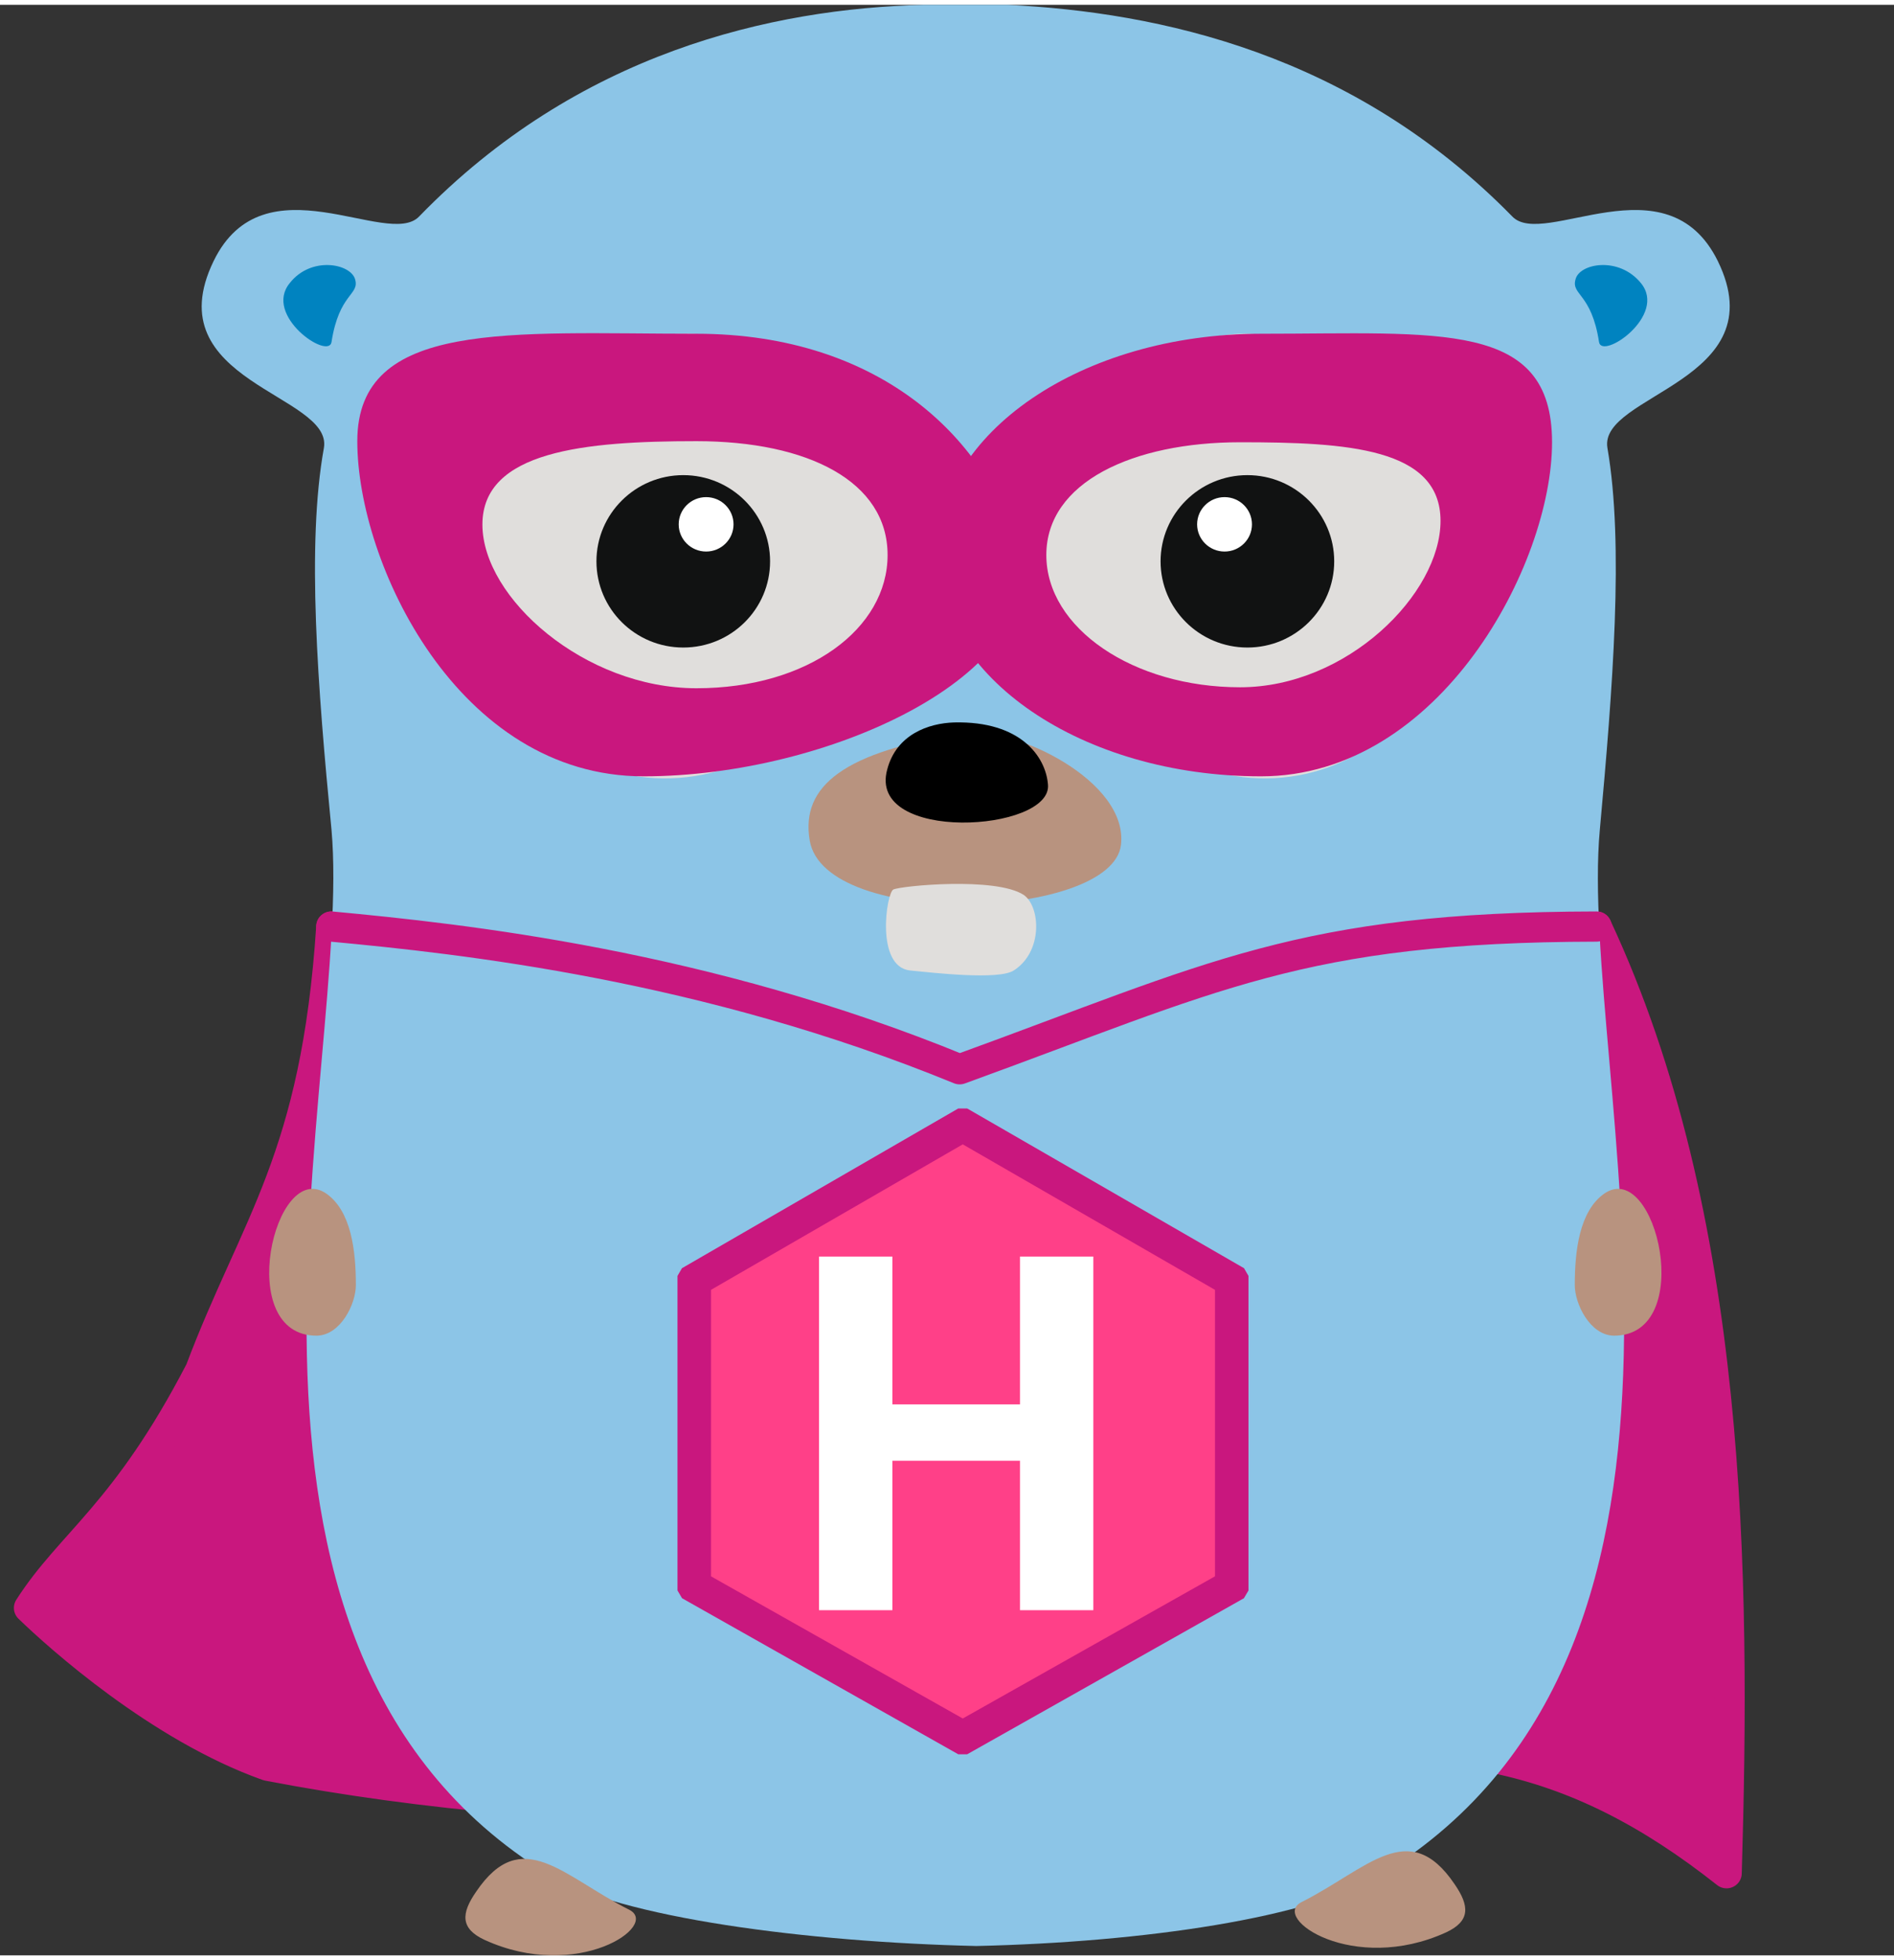 <?xml version="1.0" encoding="UTF-8"?>
<svg xmlns="http://www.w3.org/2000/svg" xmlns:xlink="http://www.w3.org/1999/xlink" width="145px" height="150px" viewBox="0 0 68 70" version="1.1">
<rect x="0" y="0" width="68" height="70" fill="#333333" stroke="none"/>
<g id="surface1">
<path style="fill-rule:evenodd;fill:rgb(78.824%,9.02%,49.412%);fill-opacity:1;stroke-width:4;stroke-linecap:round;stroke-linejoin:round;stroke:rgb(78.824%,9.02%,49.412%);stroke-opacity:1;stroke-miterlimit:1.5;" d="M 167.381 132.774 C 165.394 163.476 157.391 172.184 150.145 191.558 C 140.355 210.572 133.109 214.358 127.621 223.009 C 131.508 226.809 144.785 238.813 159.006 243.908 C 199.923 251.854 250.258 251.494 284.101 243.908 C 312.299 238.453 330.563 241.98 350.858 258.144 C 352.03 218.518 351.601 171.277 333.751 132.774 " transform="matrix(0.273,0,0,0.271,-33.796,-2.904)"/>
<path style=" stroke:none;fill-rule:nonzero;fill:rgb(54.902%,77.255%,90.588%);fill-opacity:1;" d="M 61.676 9.199 C 59.844 5.48 55.418 8.766 54.297 7.598 C 48.555 1.738 41.613 0.27 36.176 0 L 33.168 0 C 27.703 0.137 20.758 1.711 15.047 7.598 C 13.926 8.766 9.473 5.48 7.668 9.199 C 5.562 13.543 11.957 13.977 11.629 15.902 C 11 19.375 11.41 24.531 11.902 29.609 C 12.668 38.211 6.191 58.809 19.668 67.086 C 22.207 68.66 29.07 69.527 35.027 69.664 L 35.082 69.664 C 41.039 69.527 47.082 68.66 49.621 67.086 C 63.125 58.809 56.648 38.211 57.438 29.609 C 57.902 24.531 58.312 19.375 57.711 15.902 C 57.387 13.977 63.781 13.516 61.676 9.199 Z M 61.676 9.199 "/>
<path style=" stroke:none;fill-rule:nonzero;fill:rgb(87.843%,87.059%,86.275%);fill-opacity:1;" d="M 44.156 11.832 C 35.027 12.891 36.258 22.336 39.781 25.402 C 46.344 31.102 53.176 25.402 52.41 19.648 C 51.727 14.113 47 11.508 44.156 11.832 Z M 44.156 11.832 "/>
<path style=" stroke:none;fill-rule:evenodd;fill:rgb(6.667%,7.059%,7.059%);fill-opacity:1;" d="M 44.785 16.879 C 46.504 16.879 47.902 18.266 47.902 19.973 C 47.902 21.68 46.504 23.066 44.785 23.066 C 43.066 23.066 41.668 21.68 41.668 19.973 C 41.668 18.266 43.066 16.879 44.785 16.879 Z M 24.52 16.84 C 26.238 16.84 27.637 18.223 27.637 19.934 C 27.637 21.641 26.238 23.027 24.52 23.027 C 22.801 23.027 21.402 21.641 21.402 19.934 C 21.402 18.223 22.801 16.84 24.52 16.84 Z M 24.52 16.84 "/>
<path style=" stroke:none;fill-rule:evenodd;fill:rgb(100%,100%,100%);fill-opacity:1;" d="M 43.965 17.668 C 44.508 17.668 44.949 18.105 44.949 18.645 C 44.949 19.184 44.508 19.621 43.965 19.621 C 43.422 19.621 42.98 19.184 42.98 18.645 C 42.98 18.105 43.422 17.668 43.965 17.668 Z M 25.316 17.504 C 25.859 17.504 26.301 17.941 26.301 18.48 C 26.301 19.02 25.859 19.457 25.316 19.457 C 24.773 19.457 24.332 19.02 24.332 18.48 C 24.332 17.941 24.773 17.504 25.316 17.504 Z M 25.316 17.504 "/>
<path style=" stroke:none;fill-rule:nonzero;fill:rgb(72.157%,57.647%,49.804%);fill-opacity:1;" d="M 34.672 26.133 C 30.297 26.785 28.742 28.035 29.07 29.988 C 29.613 33.191 39.918 32.836 40.246 30.152 C 40.52 27.844 36.395 25.891 34.672 26.133 Z M 34.672 26.133 "/>
<path style=" stroke:none;fill-rule:nonzero;fill:rgb(0%,0%,0%);fill-opacity:1;" d="M 31.855 27.438 C 31.117 30.098 37.789 29.688 37.625 27.98 C 37.543 26.977 36.641 25.699 34.262 25.754 C 33.332 25.781 32.184 26.188 31.855 27.438 Z M 31.855 27.438 "/>
<path style=" stroke:none;fill-rule:nonzero;fill:rgb(87.843%,87.059%,86.275%);fill-opacity:1;" d="M 32.074 31.75 C 31.828 31.859 31.418 34.52 32.676 34.656 C 33.523 34.738 35.848 35.008 36.395 34.656 C 37.461 33.977 37.352 32.348 36.75 31.941 C 35.738 31.289 32.348 31.617 32.074 31.75 Z M 25.133 11.832 C 34.262 12.891 33.031 22.336 29.508 25.402 C 22.945 31.102 16.113 25.402 16.879 19.648 C 17.59 14.113 22.316 11.508 25.133 11.832 Z M 25.133 11.832 "/>
<path style=" stroke:none;fill-rule:evenodd;fill:rgb(6.667%,7.059%,7.059%);fill-opacity:1;" d="M 27.648 19.973 C 27.648 21.684 26.254 23.066 24.531 23.066 C 22.812 23.066 21.414 21.684 21.414 19.973 C 21.414 18.266 22.812 16.879 24.531 16.879 C 26.254 16.879 27.648 18.266 27.648 19.973 Z M 27.648 19.973 "/>
<path style=" stroke:none;fill-rule:evenodd;fill:rgb(100%,100%,100%);fill-opacity:1;" d="M 26.336 18.645 C 26.336 19.184 25.895 19.621 25.352 19.621 C 24.809 19.621 24.367 19.184 24.367 18.645 C 24.367 18.105 24.809 17.668 25.352 17.668 C 25.895 17.668 26.336 18.105 26.336 18.645 Z M 26.336 18.645 "/>
<path style=" stroke:none;fill-rule:nonzero;fill:rgb(72.157%,57.647%,49.804%);fill-opacity:1;" d="M 57.93 47.762 C 60.938 47.789 59.461 41.387 57.602 42.66 C 56.703 43.285 56.539 44.723 56.539 45.945 C 56.539 46.625 57.086 47.738 57.93 47.762 Z M 11.383 47.762 C 8.379 47.789 9.855 41.387 11.711 42.66 C 12.613 43.285 12.777 44.723 12.777 45.945 C 12.777 46.625 12.23 47.738 11.383 47.762 Z M 52.219 67.438 C 50.578 65.023 49.102 66.895 46.727 68.09 C 45.605 68.66 48.582 70.695 51.918 69.176 C 52.793 68.77 52.766 68.227 52.219 67.438 Z M 17.098 67.711 C 18.738 65.297 20.215 67.168 22.59 68.363 C 23.711 68.93 20.73 70.969 17.398 69.445 C 16.523 69.039 16.551 68.496 17.098 67.711 Z M 17.098 67.711 "/>
<path style=" stroke:none;fill-rule:nonzero;fill:rgb(0%,51.373%,75.294%);fill-opacity:1;" d="M 56.566 9.852 C 56.402 10.422 57.141 10.34 57.41 12.105 C 57.52 12.754 59.871 11.152 58.914 9.988 C 58.121 9.012 56.703 9.281 56.566 9.852 Z M 12.75 9.852 C 12.914 10.422 12.176 10.34 11.902 12.105 C 11.793 12.754 9.445 11.152 10.402 9.988 C 11.164 9.012 12.586 9.281 12.75 9.852 Z M 12.75 9.852 "/>
<path style=" stroke:none;fill-rule:evenodd;fill:rgb(100%,25.098%,53.333%);fill-opacity:1;" d="M 34.566 40.203 L 44.223 45.773 L 44.223 56.746 L 34.566 62.188 L 24.926 56.746 L 24.926 45.773 Z M 34.566 40.203 "/>
<path style=" stroke:none;fill-rule:evenodd;fill:rgb(78.824%,9.02%,49.412%);fill-opacity:1;" d="M 44.664 45.34 L 44.824 45.617 L 44.824 56.906 L 44.66 57.184 L 34.723 62.785 L 34.406 62.785 L 24.488 57.184 L 24.324 56.906 L 24.324 45.617 L 24.484 45.34 L 34.402 39.609 L 34.727 39.609 Z M 25.527 46.117 L 25.527 56.398 L 34.566 61.5 L 43.621 56.398 L 43.621 46.117 L 34.566 40.895 Z M 25.527 46.117 "/>
<path style=" stroke:none;fill-rule:nonzero;fill:rgb(100%,100%,100%);fill-opacity:1;" d="M 39.254 57.613 L 36.621 57.613 L 36.621 52.25 L 32.039 52.25 L 32.039 57.613 L 29.406 57.613 L 29.406 44.922 L 32.039 44.922 L 32.039 50.227 L 36.621 50.227 L 36.621 44.922 L 39.254 44.922 Z M 39.254 57.613 "/>
<path style="fill:none;stroke-width:4;stroke-linecap:round;stroke-linejoin:round;stroke:rgb(78.824%,9.02%,49.412%);stroke-opacity:1;stroke-miterlimit:1.5;" d="M 167.504 129.51 C 184.797 131.137 216.71 134.605 250.125 148.409 C 283.581 136.174 294.915 129.582 333.874 129.51 " transform="matrix(0.273,0,0,0.271,-33.83,-2.018)"/>
<path style=" stroke:none;fill-rule:evenodd;fill:rgb(78.824%,9.02%,49.412%);fill-opacity:1;" d="M 25.004 11.805 C 31.672 11.805 35.578 15.691 36.582 19.746 C 37.637 24.004 29.77 27.688 23.105 27.688 C 16.441 27.688 12.828 20.043 12.828 15.66 C 12.828 11.277 18.34 11.805 25.004 11.805 Z M 25.004 15.66 C 29.016 15.66 31.867 17.109 31.867 19.746 C 31.867 22.387 29.016 24.527 25.004 24.527 C 20.992 24.527 17.32 21.289 17.32 18.652 C 17.32 16.012 20.992 15.66 25.004 15.66 Z M 25.004 15.66 "/>
<path style=" stroke:none;fill-rule:evenodd;fill:rgb(78.824%,9.02%,49.412%);fill-opacity:1;" d="M 45.273 11.805 C 51.699 11.805 55.723 11.316 55.723 15.699 C 55.723 20.082 51.699 27.688 45.273 27.688 C 38.848 27.688 33.633 24.129 33.633 19.746 C 33.633 15.363 38.848 11.805 45.273 11.805 Z M 44.523 15.699 C 48.363 15.699 51.719 15.902 51.719 18.52 C 51.719 21.141 48.363 24.492 44.523 24.492 C 40.684 24.492 37.566 22.367 37.566 19.746 C 37.566 17.129 40.684 15.699 44.523 15.699 Z M 44.523 15.699 "/>
</g>
</svg>
